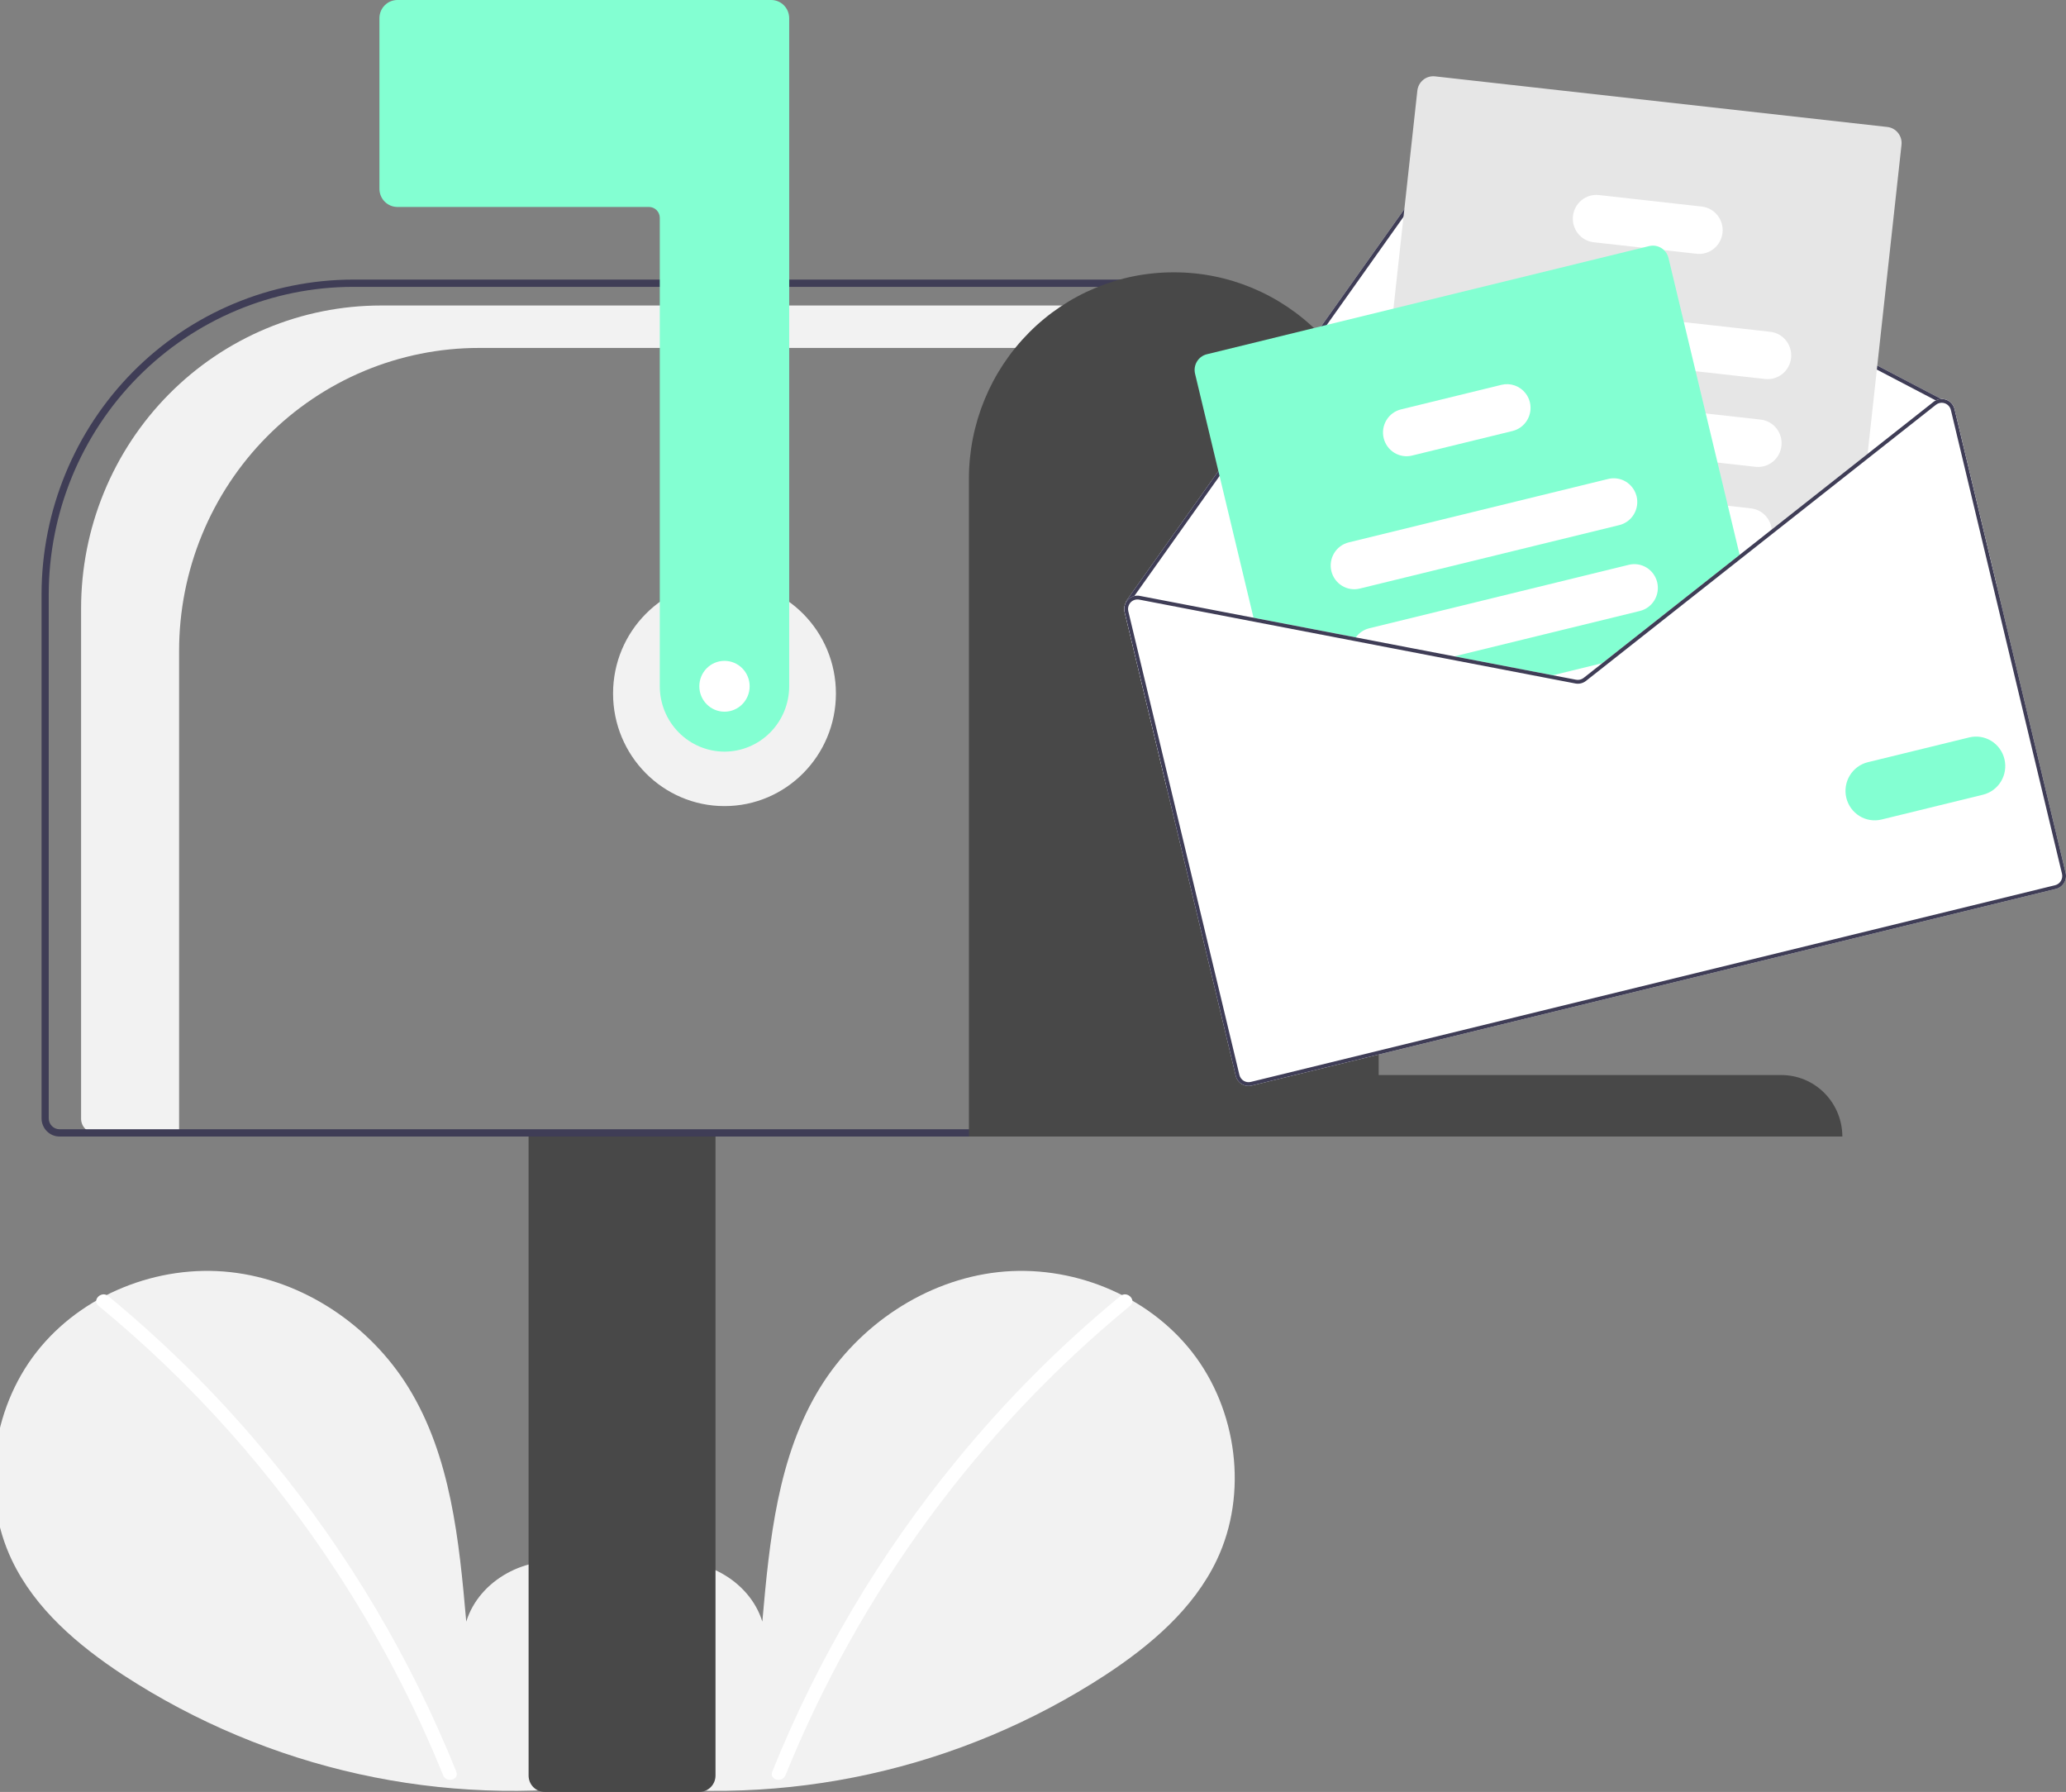 <svg width="670" height="581" viewBox="0 0 670 581" fill="none" xmlns="http://www.w3.org/2000/svg">
<rect x="0" y="0" width="670" height="581" fill="#808080" stroke="none"/>
<g clip-path="url(#clip0_183_118)">
<path d="M195.488 574.937C206.275 565.731 212.828 551.187 211.11 537.029C209.391 522.87 198.748 509.854 184.942 506.848C171.136 503.841 155.398 512.164 151.205 525.785C148.897 499.524 146.238 472.163 132.414 449.799C119.897 429.549 98.217 415.06 74.721 412.468C51.224 409.876 26.486 419.666 11.832 438.396C-2.822 457.127 -6.409 484.357 3.854 505.862C11.414 521.703 25.343 533.492 39.937 543.084C87.096 573.816 143.657 586.313 199.213 578.276" fill="#F2F2F2"/>
<path d="M35.067 420.208C54.454 436.157 72.24 453.995 88.167 473.464C113.093 503.827 133.263 537.871 147.975 574.408C149.052 577.073 144.767 578.233 143.702 575.597C134.346 552.497 122.771 530.378 109.143 509.558C87.892 477.034 61.856 447.972 31.933 423.374C29.721 421.554 32.873 418.404 35.067 420.208Z" fill="white"/>
<path d="M202.939 574.937C192.151 565.731 185.599 551.187 187.317 537.029C189.036 522.87 199.679 509.854 213.485 506.848C227.291 503.841 243.029 512.164 247.222 525.785C249.53 499.524 252.189 472.163 266.013 449.799C278.53 429.549 300.21 415.06 323.706 412.468C347.202 409.876 371.941 419.666 386.595 438.396C401.248 457.127 404.836 484.357 394.573 505.862C387.013 521.703 373.084 533.492 358.49 543.084C311.331 573.816 254.77 586.313 199.213 578.276" fill="#F2F2F2"/>
<path d="M363.36 420.208C343.972 436.157 326.187 453.995 310.26 473.464C285.334 503.827 265.164 537.871 250.452 574.408C249.375 577.073 253.66 578.233 254.725 575.597C278.796 516.217 317.224 463.881 366.493 423.374C368.706 421.554 365.554 418.404 363.36 420.208Z" fill="white"/>
<path d="M234.951 261.362C254.908 261.362 271.086 245.022 271.086 224.865C271.086 204.709 254.908 188.369 234.951 188.369C214.994 188.369 198.816 204.709 198.816 224.865C198.816 245.022 214.994 261.362 234.951 261.362Z" fill="#F2F2F2"/>
<path d="M123.536 99.056H372.498V112.813H155.318C142.549 112.813 129.904 115.353 118.107 120.288C106.31 125.224 95.59 132.458 86.561 141.577C77.531 150.697 70.369 161.523 65.482 173.439C60.596 185.354 58.081 198.125 58.081 211.022V367.319H30.839C29.634 367.319 28.48 366.836 27.628 365.976C26.777 365.116 26.298 363.95 26.298 362.733V197.265C26.298 184.368 28.814 171.597 33.7 159.682C38.587 147.766 45.749 136.94 54.779 127.82C63.808 118.701 74.527 111.467 86.325 106.531C98.122 101.596 110.766 99.056 123.536 99.056Z" fill="#F2F2F2"/>
<path d="M171.423 575.702V366.73H232.037V575.702C232.035 577.107 231.482 578.453 230.499 579.446C229.515 580.44 228.182 580.998 226.791 581H176.668C175.277 580.998 173.944 580.44 172.961 579.446C171.977 578.453 171.424 577.107 171.423 575.702Z" fill="#484848"/>
<path d="M13.476 362.61V192.684C13.506 165.633 24.16 139.699 43.098 120.571C62.037 101.443 87.715 90.683 114.498 90.653H371.333V368.496H19.305C17.759 368.495 16.278 367.874 15.185 366.77C14.093 365.667 13.478 364.171 13.476 362.61ZM369.001 93.007H114.498C88.333 93.037 63.248 103.548 44.746 122.235C26.244 140.922 15.837 166.257 15.807 192.684V362.61C15.809 363.546 16.177 364.444 16.833 365.106C17.488 365.768 18.377 366.141 19.305 366.142H369.001V93.007Z" fill="#3F3D56"/>
<path d="M234.951 243.702C229.388 243.696 224.055 241.461 220.121 237.488C216.188 233.515 213.975 228.129 213.969 222.511V70.638C213.968 69.702 213.599 68.804 212.944 68.142C212.288 67.48 211.399 67.107 210.472 67.106H128.876C127.331 67.105 125.85 66.484 124.757 65.38C123.664 64.277 123.05 62.781 123.048 61.22V5.887C123.05 4.326 123.664 2.83 124.757 1.726C125.85 0.623 127.331 0.002 128.876 0H250.104C251.65 0.002 253.131 0.623 254.224 1.726C255.316 2.83 255.931 4.326 255.933 5.887V222.511C255.926 228.129 253.714 233.515 249.78 237.488C245.847 241.461 240.514 243.696 234.951 243.702Z" fill="#83FFD2"/>
<path d="M380.658 88.298C398.243 88.261 415.122 95.28 427.582 107.812C440.043 120.345 447.063 137.363 447.1 155.123V348.566H577.654C582.898 348.555 587.933 350.648 591.649 354.386C595.365 358.124 597.459 363.199 597.47 368.496H314.216V155.123C314.252 137.363 321.273 120.345 333.734 107.812C346.194 95.28 363.073 88.261 380.658 88.298Z" fill="#484848"/>
<path d="M364.714 198.455L378.472 255.856L647.6 190.055L633.842 132.654C633.676 131.952 633.337 131.304 632.856 130.77C632.376 130.236 631.77 129.833 631.094 129.599C630.595 129.422 630.067 129.341 629.539 129.362L473.971 48.008C473.06 47.538 472.012 47.413 471.016 47.654C470.021 47.896 469.144 48.489 468.544 49.326L393.569 154.923L365.304 194.743C365.253 194.812 365.217 194.893 365.199 194.977C365.181 195.062 365.182 195.15 365.2 195.235C364.625 196.202 364.45 197.359 364.714 198.455Z" fill="white"/>
<path d="M365.2 195.235C365.214 195.31 365.241 195.381 365.282 195.445C365.323 195.509 365.375 195.564 365.437 195.607C365.51 195.657 365.593 195.692 365.679 195.71C365.766 195.727 365.856 195.726 365.942 195.708C366.083 195.67 366.206 195.583 366.291 195.464L366.388 195.328L367.859 193.249L394.587 155.618L469.539 50.045C469.967 49.447 470.593 49.023 471.303 48.851C472.014 48.679 472.762 48.77 473.411 49.107L627.774 129.831L629.159 130.557C629.215 130.581 629.272 130.601 629.331 130.618C629.435 130.599 629.541 130.589 629.647 130.588C629.792 130.539 629.913 130.436 629.985 130.299C630.023 130.228 630.046 130.149 630.053 130.069C630.061 129.988 630.053 129.906 630.029 129.829C630.005 129.751 629.967 129.679 629.915 129.617C629.864 129.555 629.801 129.503 629.73 129.465L629.539 129.362L473.971 48.008C473.06 47.538 472.012 47.413 471.016 47.654C470.021 47.896 469.144 48.489 468.544 49.326L393.569 154.923L365.304 194.743C365.253 194.812 365.217 194.893 365.199 194.977C365.181 195.062 365.182 195.15 365.2 195.235Z" fill="#3F3D56"/>
<path d="M446.028 201.088L452.019 201.759L496.48 206.734L525.954 210.03L527.695 210.225L564.474 181.211L565.883 180.099L574.57 173.247L605.476 148.869L605.662 147.157L616.654 46.952C616.804 45.572 616.406 44.189 615.547 43.105C614.689 42.021 613.44 41.325 612.074 41.17L465.369 24.756C464.003 24.605 462.634 25.007 461.561 25.874C460.488 26.741 459.799 28.003 459.644 29.382L451.892 100.064L447.592 139.252L443.745 174.31L441.962 190.591L441.442 195.307C441.293 196.688 441.693 198.071 442.552 199.155C443.412 200.238 444.662 200.934 446.028 201.088Z" fill="#E6E6E6"/>
<path d="M486.342 113.254L549.89 120.363L572.426 122.883C573.421 122.994 574.428 122.907 575.39 122.625C576.351 122.343 577.248 121.873 578.03 121.241C578.811 120.609 579.462 119.828 579.944 118.942C580.427 118.056 580.732 117.083 580.842 116.078C580.952 115.073 580.866 114.056 580.587 113.085C580.308 112.114 579.842 111.208 579.216 110.419C578.591 109.63 577.817 108.972 576.94 108.485C576.063 107.998 575.1 107.69 574.105 107.578L546.074 104.443L488.025 97.942C486.015 97.718 484 98.309 482.421 99.585C480.843 100.861 479.83 102.719 479.607 104.749C479.384 106.778 479.968 108.815 481.231 110.41C482.494 112.005 484.333 113.028 486.342 113.254Z" fill="white"/>
<path d="M482.724 141.646C482.888 141.676 483.052 141.705 483.219 141.721L556.988 149.975L569.304 151.356C571.315 151.581 573.331 150.99 574.91 149.713C576.488 148.436 577.5 146.578 577.723 144.548C577.945 142.517 577.36 140.481 576.095 138.886C574.831 137.292 572.992 136.27 570.981 136.046L553.172 134.055L494.737 127.516L484.903 126.415C482.937 126.194 480.962 126.753 479.396 127.975C477.831 129.198 476.797 130.987 476.514 132.965C476.231 134.943 476.721 136.955 477.88 138.575C479.039 140.195 480.776 141.296 482.724 141.646Z" fill="white"/>
<path d="M474.375 166.821C474.98 167.835 475.807 168.694 476.794 169.332C477.781 169.971 478.9 170.37 480.064 170.501L510.3 173.883L564.15 179.908L564.161 179.906L565.883 180.099L574.57 173.247C574.624 172.727 574.624 172.202 574.572 171.681C574.388 169.934 573.62 168.301 572.393 167.054C571.167 165.808 569.555 165.021 567.826 164.825L560.346 163.986L530.672 160.669L509.32 158.277L481.741 155.19C480.327 155.032 478.898 155.276 477.615 155.896C476.332 156.515 475.246 157.484 474.48 158.694C473.714 159.904 473.298 161.307 473.279 162.743C473.261 164.179 473.64 165.592 474.375 166.821Z" fill="white"/>
<path d="M516.843 78.549L532.655 80.318L539.639 81.101L550.188 82.281C552.198 82.505 554.214 81.914 555.793 80.637C557.372 79.36 558.384 77.502 558.606 75.472C558.828 73.442 558.243 71.405 556.979 69.811C555.715 68.216 553.875 67.194 551.865 66.97L518.528 63.243C516.518 63.017 514.502 63.607 512.923 64.883C511.344 66.159 510.332 68.016 510.108 70.046C509.885 72.075 510.469 74.112 511.732 75.706C512.995 77.301 514.834 78.324 516.843 78.549Z" fill="white"/>
<path d="M387.555 121.182L406.831 201.608L439.005 207.787L468.767 213.51L500.698 219.646L510.901 221.607C511.498 221.721 512.113 221.706 512.704 221.561C513.294 221.417 513.848 221.147 514.327 220.77L522.513 214.313L527.695 210.225L564.474 181.211L541.089 83.643C540.858 82.672 540.354 81.79 539.639 81.101C539.011 80.492 538.241 80.052 537.401 79.822C536.561 79.592 535.677 79.58 534.83 79.786L391.374 114.861C390.038 115.189 388.885 116.038 388.169 117.223C387.453 118.409 387.232 119.832 387.555 121.182Z" fill="#83FFD2"/>
<path d="M431.757 185.164C432.234 187.148 433.471 188.86 435.197 189.923C436.922 190.987 438.995 191.315 440.96 190.836L525.138 170.255C527.101 169.772 528.795 168.522 529.848 166.78C530.901 165.037 531.226 162.944 530.754 160.959C530.732 160.861 530.705 160.764 530.672 160.669C530.134 158.755 528.884 157.126 527.184 156.123C525.483 155.12 523.464 154.82 521.55 155.287L437.373 175.868C435.408 176.35 433.714 177.6 432.661 179.343C431.608 181.086 431.283 183.179 431.757 185.164Z" fill="white"/>
<path d="M439.005 207.787L468.767 213.51L531.811 198.096C533.776 197.615 535.472 196.366 536.525 194.623C537.578 192.879 537.902 190.785 537.427 188.8C536.951 186.815 535.714 185.102 533.988 184.039C532.262 182.975 530.188 182.647 528.223 183.128L444.046 203.709C442.287 204.136 440.737 205.185 439.678 206.666C439.422 207.02 439.197 207.395 439.005 207.787Z" fill="white"/>
<path d="M500.698 219.646L510.901 221.607C511.498 221.721 512.113 221.706 512.704 221.561C513.294 221.417 513.848 221.147 514.328 220.77L522.513 214.313L500.698 219.646Z" fill="white"/>
<path d="M448.718 142.038C449.195 144.022 450.432 145.733 452.158 146.797C453.884 147.86 455.957 148.189 457.922 147.71L490.525 139.739C492.489 139.256 494.183 138.006 495.236 136.263C496.289 134.521 496.614 132.428 496.142 130.443C495.888 129.376 495.409 128.378 494.737 127.516C493.835 126.35 492.62 125.472 491.237 124.985C489.854 124.498 488.362 124.424 486.938 124.771L454.334 132.742C452.369 133.223 450.673 134.472 449.62 136.216C448.567 137.959 448.242 140.053 448.718 142.038Z" fill="white"/>
<path d="M468.764 213.509L500.701 219.647L510.901 221.609C511.498 221.722 512.112 221.705 512.702 221.561C513.292 221.417 513.846 221.148 514.325 220.772L522.517 214.313L519.642 215.016L513.574 219.797C513.231 220.066 512.836 220.258 512.415 220.361C511.993 220.464 511.554 220.476 511.128 220.395L503.575 218.944L471.639 212.806L468.764 213.509ZM564.159 179.91L564.47 181.207L565.886 180.095L564.159 179.91ZM468.764 213.509L500.701 219.647L510.901 221.609C511.498 221.722 512.112 221.705 512.702 221.561C513.292 221.417 513.846 221.148 514.325 220.772L522.517 214.313L519.642 215.016L513.574 219.797C513.231 220.066 512.836 220.258 512.415 220.361C511.993 220.464 511.554 220.476 511.128 220.395L503.575 218.944L471.639 212.806L468.764 213.509ZM468.764 213.509L500.701 219.647L510.901 221.609C511.498 221.722 512.112 221.705 512.702 221.561C513.292 221.417 513.846 221.148 514.325 220.772L522.517 214.313L519.642 215.016L513.574 219.797C513.231 220.066 512.836 220.258 512.415 220.361C511.993 220.464 511.554 220.476 511.128 220.395L503.575 218.944L471.639 212.806L468.764 213.509ZM364.714 198.455L400.751 348.809C401.019 349.92 401.712 350.879 402.678 351.474C403.645 352.07 404.805 352.254 405.906 351.986L666.734 288.214C667.834 287.944 668.783 287.244 669.373 286.268C669.963 285.292 670.145 284.119 669.88 283.008L633.842 132.654C633.676 131.952 633.337 131.304 632.856 130.77C632.376 130.236 631.77 129.833 631.094 129.599C630.595 129.421 630.067 129.341 629.539 129.362C628.923 129.38 628.319 129.541 627.774 129.831C627.522 129.952 627.285 130.101 627.066 130.275L605.66 147.157L574.572 171.685L564.157 179.901L564.159 179.91L564.15 179.912L525.956 210.025L519.642 215.016L513.574 219.797C513.231 220.066 512.836 220.258 512.415 220.361C511.993 220.464 511.554 220.476 511.128 220.395L503.575 218.944L471.639 212.806L439.674 206.666L369.663 193.21C369.066 193.09 368.451 193.104 367.859 193.249C367.063 193.446 366.34 193.869 365.775 194.469C365.559 194.704 365.366 194.961 365.2 195.235C364.625 196.202 364.45 197.359 364.714 198.455ZM468.764 213.509L500.701 219.647L510.901 221.609C511.498 221.722 512.112 221.705 512.702 221.561C513.292 221.417 513.846 221.148 514.325 220.772L522.517 214.313L519.642 215.016L513.574 219.797C513.231 220.066 512.836 220.258 512.415 220.361C511.993 220.464 511.554 220.476 511.128 220.395L503.575 218.944L471.639 212.806L468.764 213.509ZM468.764 213.509L500.701 219.647L510.901 221.609C511.498 221.722 512.112 221.705 512.702 221.561C513.292 221.417 513.846 221.148 514.325 220.772L522.517 214.313L519.642 215.016L513.574 219.797C513.231 220.066 512.836 220.258 512.415 220.361C511.993 220.464 511.554 220.476 511.128 220.395L503.575 218.944L471.639 212.806L468.764 213.509ZM468.764 213.509L500.701 219.647L510.901 221.609C511.498 221.722 512.112 221.705 512.702 221.561C513.292 221.417 513.846 221.148 514.325 220.772L522.517 214.313L519.642 215.016L513.574 219.797C513.231 220.066 512.836 220.258 512.415 220.361C511.993 220.464 511.554 220.476 511.128 220.395L503.575 218.944L471.639 212.806L468.764 213.509Z" fill="white"/>
<path d="M468.764 213.509L500.701 219.647L510.901 221.609C511.498 221.722 512.112 221.706 512.702 221.561C513.292 221.417 513.846 221.148 514.325 220.772L522.517 214.313L519.642 215.016L513.574 219.797C513.231 220.066 512.836 220.258 512.415 220.361C511.993 220.464 511.554 220.476 511.128 220.395L503.575 218.945L471.639 212.807L468.764 213.509ZM564.159 179.91L564.47 181.207L565.886 180.095L564.159 179.91ZM468.764 213.509L500.701 219.647L510.901 221.609C511.498 221.722 512.112 221.706 512.702 221.561C513.292 221.417 513.846 221.148 514.325 220.772L522.517 214.313L519.642 215.016L513.574 219.797C513.231 220.066 512.836 220.258 512.415 220.361C511.993 220.464 511.554 220.476 511.128 220.395L503.575 218.945L471.639 212.807L468.764 213.509ZM468.764 213.509L500.701 219.647L510.901 221.609C511.498 221.722 512.112 221.706 512.702 221.561C513.292 221.417 513.846 221.148 514.325 220.772L522.517 214.313L519.642 215.016L513.574 219.797C513.231 220.066 512.836 220.258 512.415 220.361C511.993 220.464 511.554 220.476 511.128 220.395L503.575 218.945L471.639 212.807L468.764 213.509ZM366.388 195.328L366.546 195.448C366.573 195.404 366.619 195.365 366.654 195.319C367.007 194.948 367.446 194.671 367.931 194.513C368.416 194.355 368.933 194.321 369.434 194.415L439.007 207.782L468.764 213.509L500.701 219.647L510.901 221.609C511.498 221.722 512.112 221.706 512.702 221.561C513.292 221.417 513.846 221.148 514.325 220.772L522.517 214.313L519.642 215.016L513.574 219.797C513.231 220.066 512.836 220.258 512.415 220.361C511.993 220.464 511.554 220.476 511.128 220.395L503.575 218.945L471.639 212.807L439.674 206.666L369.663 193.21C369.066 193.09 368.451 193.104 367.859 193.249L366.388 195.328ZM364.714 198.455L400.751 348.809C401.019 349.92 401.712 350.879 402.678 351.474C403.645 352.07 404.805 352.254 405.906 351.986L666.734 288.214C667.834 287.944 668.783 287.244 669.373 286.268C669.963 285.292 670.145 284.119 669.88 283.008L633.842 132.654C633.676 131.952 633.337 131.304 632.856 130.77C632.376 130.236 631.77 129.833 631.094 129.599C630.595 129.422 630.067 129.341 629.539 129.362C628.923 129.38 628.319 129.541 627.774 129.831C627.522 129.952 627.285 130.101 627.066 130.275L605.66 147.158L574.572 171.685L564.157 179.901L564.159 179.91L564.15 179.912L525.956 210.026L519.642 215.016L513.574 219.797C513.231 220.066 512.836 220.258 512.415 220.361C511.993 220.464 511.554 220.476 511.128 220.395L503.575 218.945L471.639 212.807L439.674 206.666L369.663 193.21C369.066 193.09 368.451 193.104 367.859 193.249C367.063 193.446 366.34 193.869 365.775 194.469C365.559 194.704 365.366 194.961 365.2 195.235C364.625 196.202 364.45 197.359 364.714 198.455ZM365.903 198.165C365.796 197.722 365.789 197.26 365.882 196.814C365.975 196.368 366.166 195.948 366.44 195.586C366.465 195.533 366.501 195.486 366.546 195.448C366.573 195.404 366.619 195.365 366.654 195.319C367.007 194.948 367.446 194.671 367.931 194.513C368.416 194.355 368.933 194.321 369.434 194.415L439.007 207.782L468.764 213.509L500.701 219.647L510.901 221.609C511.498 221.722 512.112 221.706 512.702 221.561C513.292 221.417 513.846 221.148 514.325 220.772L522.517 214.313L527.697 210.226L564.47 181.207L565.886 180.095L574.566 173.246L605.477 148.865L627.824 131.239C628.164 130.971 628.556 130.78 628.975 130.677C629.092 130.648 629.211 130.629 629.331 130.618C629.435 130.599 629.541 130.589 629.647 130.588C630.004 130.584 630.36 130.643 630.697 130.761C631.179 130.93 631.611 131.218 631.954 131.599C632.297 131.98 632.541 132.442 632.663 132.942L668.7 283.296C668.795 283.69 668.812 284.099 668.75 284.5C668.688 284.9 668.549 285.285 668.339 285.631C668.13 285.977 667.856 286.278 667.531 286.517C667.207 286.756 666.839 286.928 666.449 287.023L405.621 350.795C404.834 350.986 404.004 350.853 403.314 350.427C402.623 350 402.129 349.313 401.94 348.519L365.903 198.165ZM468.764 213.509L500.701 219.647L510.901 221.609C511.498 221.722 512.112 221.706 512.702 221.561C513.292 221.417 513.846 221.148 514.325 220.772L522.517 214.313L519.642 215.016L513.574 219.797C513.231 220.066 512.836 220.258 512.415 220.361C511.993 220.464 511.554 220.476 511.128 220.395L503.575 218.945L471.639 212.807L468.764 213.509ZM468.764 213.509L500.701 219.647L510.901 221.609C511.498 221.722 512.112 221.706 512.702 221.561C513.292 221.417 513.846 221.148 514.325 220.772L522.517 214.313L519.642 215.016L513.574 219.797C513.231 220.066 512.836 220.258 512.415 220.361C511.993 220.464 511.554 220.476 511.128 220.395L503.575 218.945L471.639 212.807L468.764 213.509ZM468.764 213.509L500.701 219.647L510.901 221.609C511.498 221.722 512.112 221.706 512.702 221.561C513.292 221.417 513.846 221.148 514.325 220.772L522.517 214.313L519.642 215.016L513.574 219.797C513.231 220.066 512.836 220.258 512.415 220.361C511.993 220.464 511.554 220.476 511.128 220.395L503.575 218.945L471.639 212.807L468.764 213.509Z" fill="#3F3D56"/>
<path d="M598.754 258.674C598.167 256.211 598.571 253.612 599.878 251.449C601.185 249.286 603.288 247.734 605.726 247.135L638.646 239.086C641.082 238.5 643.649 238.913 645.784 240.234C647.92 241.555 649.449 243.677 650.039 246.136C650.628 248.594 650.228 251.188 648.928 253.349C647.627 255.51 645.531 257.063 643.099 257.667L610.179 265.716C607.74 266.309 605.167 265.901 603.025 264.581C600.884 263.261 599.348 261.137 598.754 258.674Z" fill="#83FFD2"/>
<path d="M234.951 230.752C239.457 230.752 243.11 227.062 243.11 222.511C243.11 217.959 239.457 214.27 234.951 214.27C230.444 214.27 226.791 217.959 226.791 222.511C226.791 227.062 230.444 230.752 234.951 230.752Z" fill="white"/>
</g>
<defs>
<clipPath id="clip0_183_118">
<rect width="672" height="581" fill="white" transform="translate(-2)"/>
</clipPath>
</defs>
</svg>
